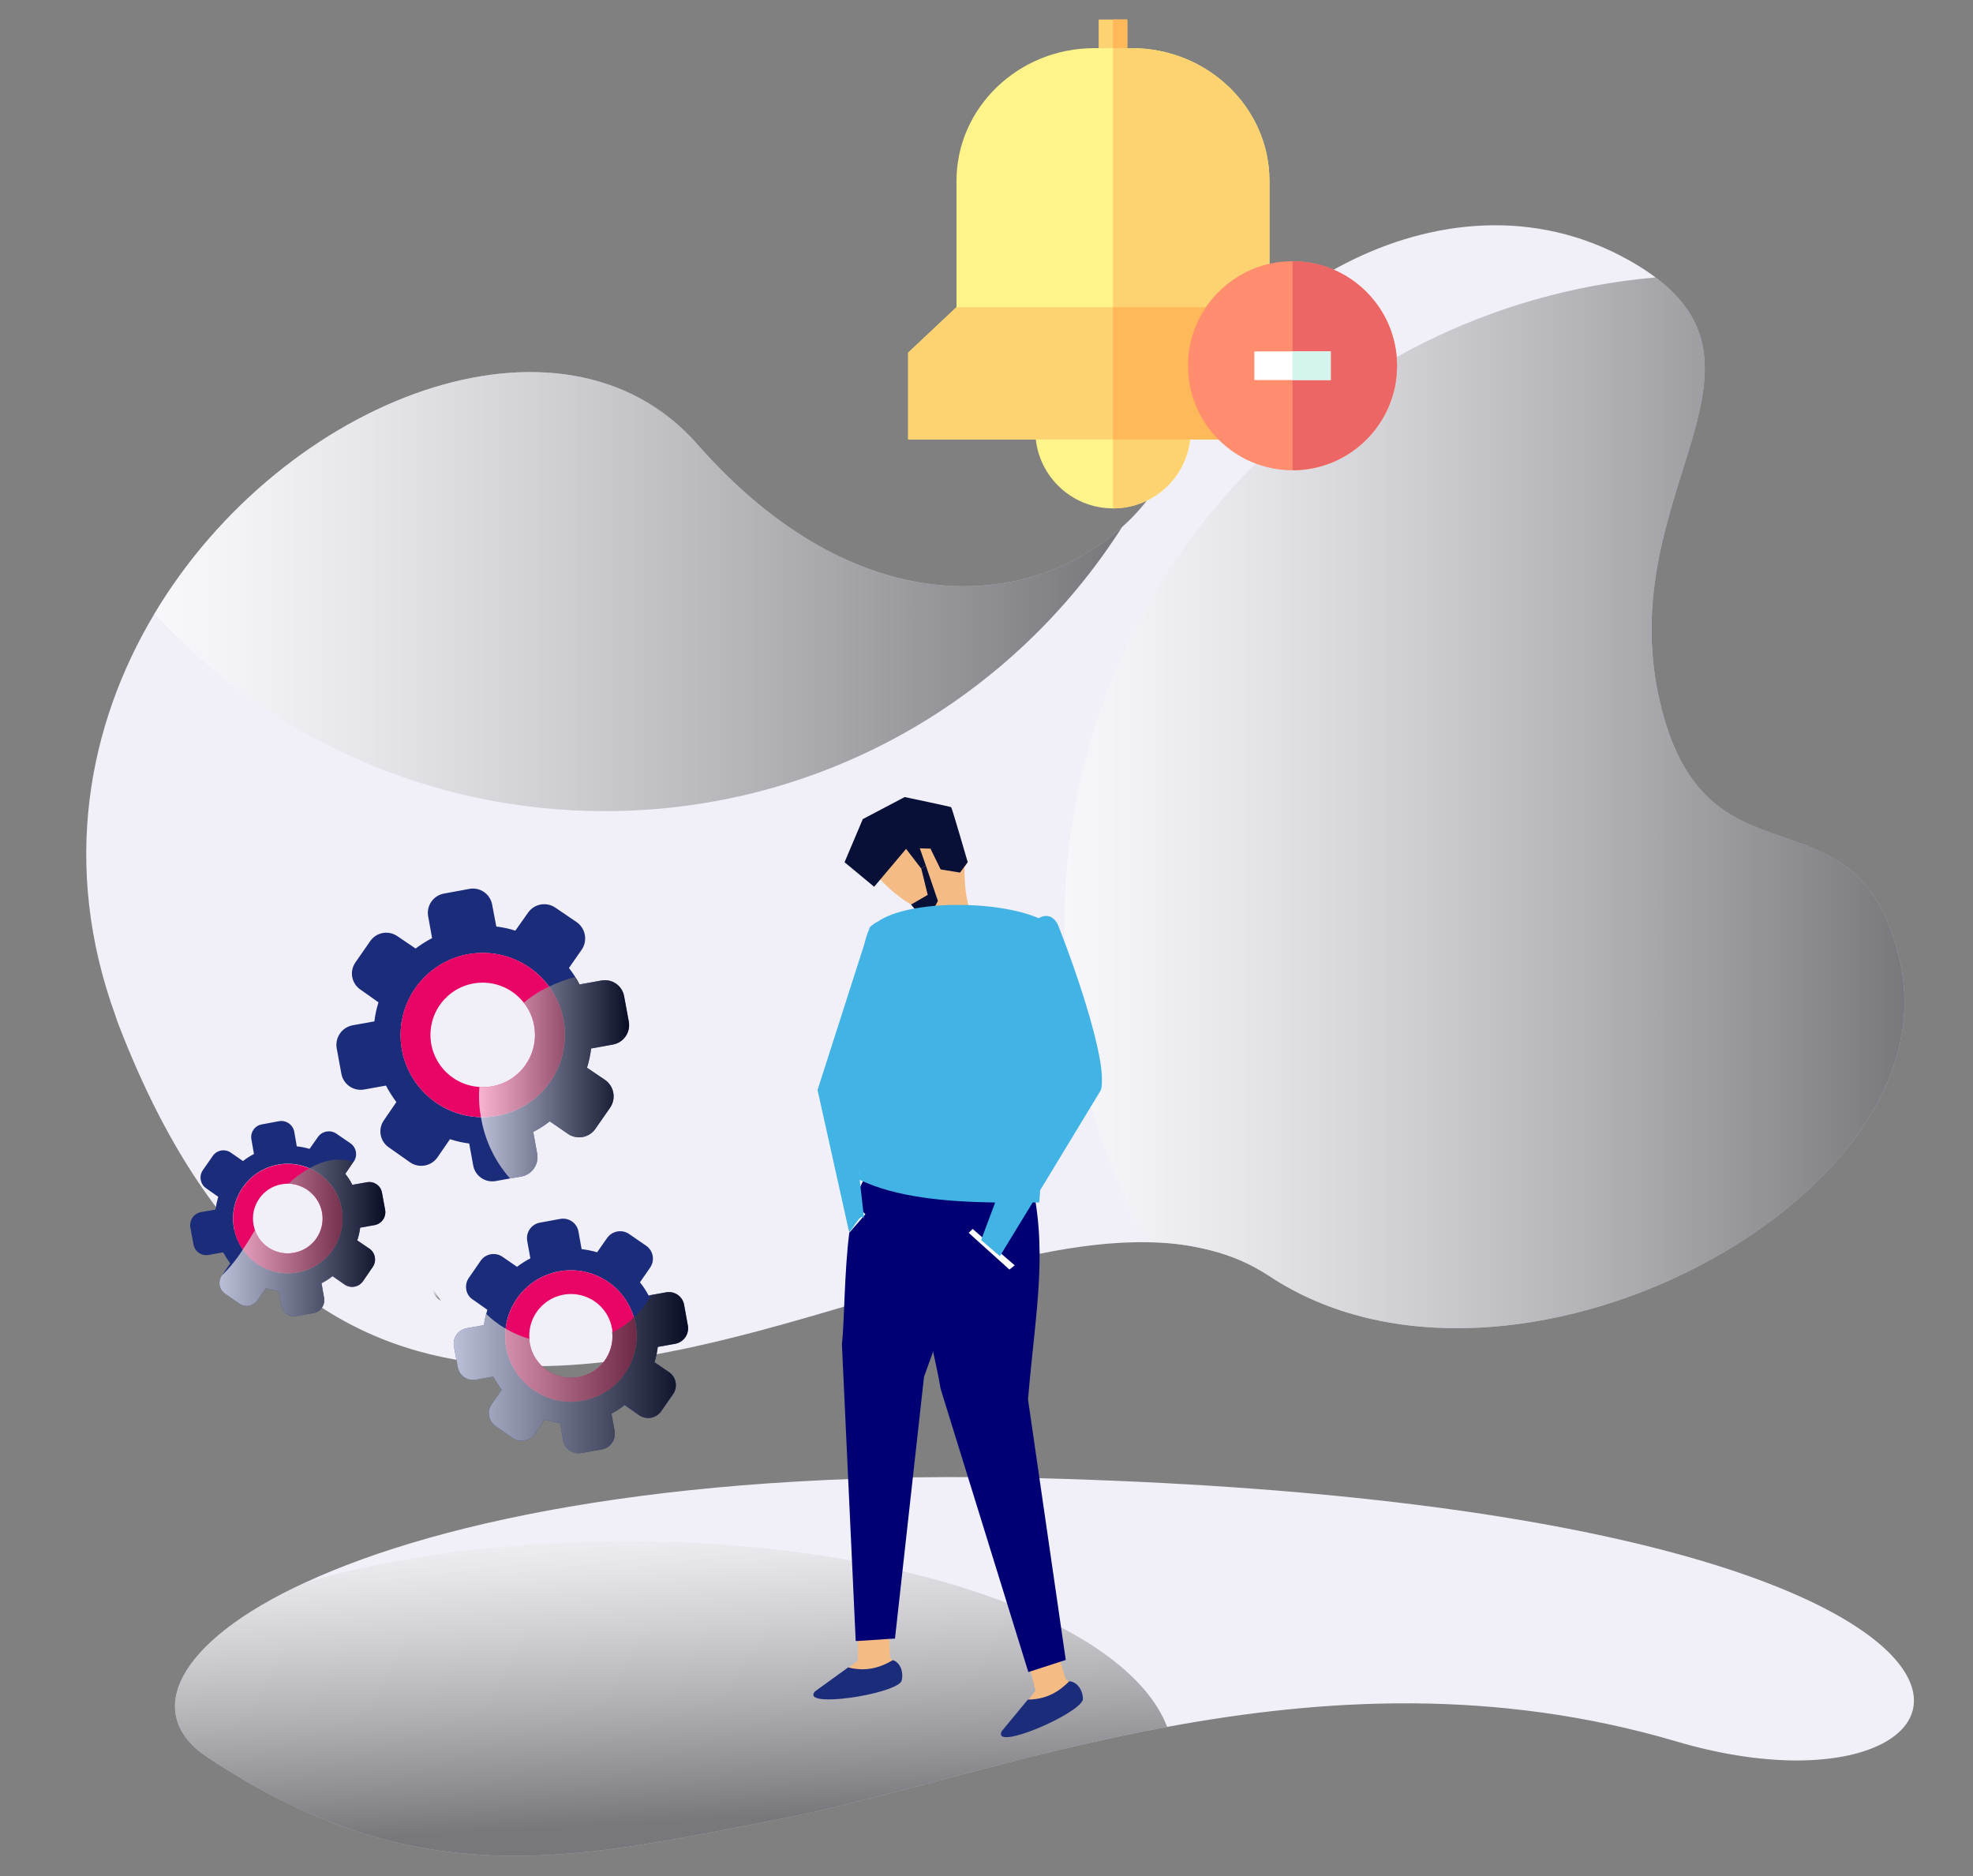 <?xml version="1.0" encoding="utf-8"?>
<!-- Generator: Adobe Illustrator 25.1.0, SVG Export Plug-In . SVG Version: 6.00 Build 0)  -->
<svg version="1.1" id="Calque_1" xmlns="http://www.w3.org/2000/svg" xmlns:xlink="http://www.w3.org/1999/xlink" x="0px" y="0px"
	 viewBox="0 0 580.198 551.749" style="enable-background:new 0 0 580.198 551.749;" xml:space="preserve">
<rect x="0" y="0" width="580.198" height="551.749" fill="#808080" stroke="none"/>
<style type="text/css">
	.st0{fill:#F1EFF8;}
	.st1{opacity:0.5;fill:url(#Tracé_8251_1_);enable-background:new    ;}
	.st2{opacity:0.5;fill:url(#Tracé_8253_1_);enable-background:new    ;}
	.st3{opacity:0.5;fill:url(#Tracé_8254_1_);enable-background:new    ;}
	.st4{fill:#F4BC84;}
	.st5{fill:#1B2C7B;}
	.st6{fill:#000074;}
	.st7{fill:#091038;}
	.st8{fill:#FFFFFF;}
	.st9{fill:#42B3E5;}
	.st10{fill:#E90566;}
	.st11{opacity:0.7;fill:url(#Tracé_8282_1_);enable-background:new    ;}
	.st12{opacity:0.7;fill:url(#Tracé_8283_1_);enable-background:new    ;}
	.st13{opacity:0.7;fill:url(#Tracé_8284_1_);enable-background:new    ;}
	.st14{opacity:0.7;fill:url(#Tracé_8285_1_);enable-background:new    ;}
	.st15{fill:#FCD370;}
	.st16{fill:#FFB85A;}
	.st17{fill:#FFF48A;}
	.st18{fill:#FF8D6E;}
	.st19{fill:#ED6666;}
	.st20{fill:#D4F4EE;}
</style>
<g id="Groupe_3242" transform="translate(-109.042 -732.065)">
	<g id="Groupe_3097" transform="translate(-1124.717 592.16)">
		<g id="Partnership_Strategic" transform="translate(1233.76 242)">
			<g id="Groupe_3074">
				<g id="Groupe_3072" transform="translate(44.033 621.154)">
					<path id="Tracé_8250" class="st0" d="M448.899-211.176c-53.434-15.743-104.118-12.682-149.703-4.257
						c-43.856,8.114-82.965,21.241-115.203,27.36c-56.671,10.775-104.295,23.413-167.22-18.581
						c-18.845-12.593-9.223-33.7,29.09-51.305c40.309-18.625,112.367-33.435,216.486-30.597
						C581.531-279.909,549.914-181.334,448.899-211.176z"/>
					
						<linearGradient id="Tracé_8251_1_" gradientUnits="userSpaceOnUse" x1="146.223" y1="-346.16" x2="146.322" y2="-346.767" gradientTransform="matrix(492.352 0 0 -156.181 -71874.148 -54347.016)">
						<stop  offset="0" style="stop-color:#FFFFFF"/>
						<stop  offset="0.085" style="stop-color:#F5F5F5"/>
						<stop  offset="0.229" style="stop-color:#DADADA"/>
						<stop  offset="0.413" style="stop-color:#AFAFAF"/>
						<stop  offset="0.631" style="stop-color:#747474"/>
						<stop  offset="0.876" style="stop-color:#292929"/>
						<stop  offset="1" style="stop-color:#000000"/>
					</linearGradient>
					<path id="Tracé_8251" class="st1" d="M299.195-215.434c-43.856,8.114-82.965,21.241-115.203,27.36
						c-56.671,10.775-104.295,23.413-167.22-18.581c-18.845-12.593-9.223-33.7,29.09-51.305
						c26.43-7.627,58.889-12.106,93.964-12.106C220.53-270.065,287.355-246.342,299.195-215.434z"/>
				</g>
				<g id="Groupe_3073">
					<path id="Tracé_8252" class="st0" d="M373.248,273.133c-5.267-3.469-11.084-6.018-17.205-7.539
						c-6.012-1.554-12.194-2.359-18.403-2.395c-20.089-0.399-42.969,5.366-67.136,12.373c-6.961,1.995-13.967,4.079-21.107,6.208
						c-34.321,10.199-70.373,20.22-104.163,17.382c-20.31-1.684-39.823-7.982-57.691-21.772
						c-20.044-15.344-37.959-40.042-52.592-77.957c-0.356-0.93-0.711-1.862-0.976-2.792c-16.053-43.989-8.204-85.45,11.441-118.264
						c38.002-63.545,120.126-94.852,159.637-49.843c46.959,53.435,98.132,48.556,124.915,24.345
						c7.528-6.663,13.184-15.177,16.408-24.7c13.571-41.327,80.084-85.715,135.16-52.281c1.951,1.198,3.724,2.396,5.322,3.592
						c37.69,28.292-11.663,65.229,0.93,123.275c13.081,60.529,58.579,22.748,70.994,78.224
						C574.347,250.784,444.022,320.048,373.248,273.133z"/>
					
						<linearGradient id="Tracé_8253_1_" gradientUnits="userSpaceOnUse" x1="189.603" y1="273.42" x2="190.196" y2="273.42" gradientTransform="matrix(416.855 0 0 -521.405 -78724.133 142696.375)">
						<stop  offset="0" style="stop-color:#FFFFFF"/>
						<stop  offset="0.085" style="stop-color:#F5F5F5"/>
						<stop  offset="0.229" style="stop-color:#DADADA"/>
						<stop  offset="0.413" style="stop-color:#AFAFAF"/>
						<stop  offset="0.631" style="stop-color:#747474"/>
						<stop  offset="0.876" style="stop-color:#292929"/>
						<stop  offset="1" style="stop-color:#000000"/>
					</linearGradient>
					<path id="Tracé_8253" class="st2" d="M373.248,273.133c-5.267-3.469-11.084-6.018-17.204-7.539
						c-6.012-1.554-12.194-2.359-18.404-2.395c-14.634-25.876-22.988-54.826-24.388-84.521c-0.133-3.06-0.222-6.163-0.222-9.268
						c0-99.639,76.404-181.409,173.828-189.924c37.69,28.292-11.664,65.229,0.93,123.275c13.081,60.529,58.579,22.748,70.994,78.224
						C574.346,250.784,444.021,320.048,373.248,273.133z"/>
					
						<linearGradient id="Tracé_8254_1_" gradientUnits="userSpaceOnUse" x1="190.039" y1="273.244" x2="190.631" y2="273.244" gradientTransform="matrix(480.17 0 0 -217.857 -91205.5 59600)">
						<stop  offset="0" style="stop-color:#FFFFFF"/>
						<stop  offset="0.085" style="stop-color:#F5F5F5"/>
						<stop  offset="0.229" style="stop-color:#DADADA"/>
						<stop  offset="0.413" style="stop-color:#AFAFAF"/>
						<stop  offset="0.631" style="stop-color:#747474"/>
						<stop  offset="0.876" style="stop-color:#292929"/>
						<stop  offset="1" style="stop-color:#000000"/>
					</linearGradient>
					<path id="Tracé_8254" class="st3" d="M329.968,52.878c-32.017,50.241-88.198,83.544-152.143,83.544
						c-50.323,0.071-98.363-20.989-132.409-58.046c38.002-63.545,120.126-94.852,159.637-49.844
						C252.014,81.968,303.186,77.09,329.968,52.878z"/>
				</g>
			</g>
			<g id="Groupe_3086" transform="translate(360.808 283.736)">
				<g id="Groupe_3085" transform="translate(0)">
					<g id="Groupe_3079" transform="translate(51.648 185.758)">
						<g id="Groupe_3078" transform="translate(41.436 242.008)">
							<path id="Tracé_8261" class="st4" d="M-150.993-322.885l1.618,6.409l-6.071,7.882l18.124-7.966l-3.245-3.49l-1.704-5.661
								L-150.993-322.885z"/>
							<path id="Tracé_8262" class="st5" d="M-139.435-319.21c-3.042,3.035-6.684,5.346-12.201,5.393l-7.686,9.304
								c-2.894,5.972,22.562-4.929,23.867-9.267C-135.302-316.041-136.852-319.042-139.435-319.21z"/>
						</g>
						<path id="Tracé_8263" class="st6" d="M-109.802-227.121c5.844,22.645,1.938,39.957-0.347,67.055l11.101,76.594l-11.008,3.569
							l-25.8-83.321c-2.109-13.385-11.685-44.531-3.674-53.21L-109.802-227.121z"/>
					</g>
					<g id="Groupe_3081" transform="translate(0 178.361)">
						<g id="Groupe_3080" transform="translate(0 238.072)">
							<path id="Tracé_8264" class="st4" d="M-108.484-320.556l-0.049,6.61l-7.86,6.099l19.546-3.146l-2.261-4.195l-0.223-5.908
								L-108.484-320.556z"/>
							<path id="Tracé_8265" class="st5" d="M-98.225-314.087c-3.709,2.17-7.815,3.49-13.165,2.144l-9.783,7.069
								c-4.305,5.051,23.077,0.912,25.432-2.957C-95.021-309.98-95.765-313.274-98.225-314.087z"/>
						</g>
						<path id="Tracé_8266" class="st6" d="M-71.856-224.108c-0.085,23.439-8.186,39.211-17.234,64.805l-8.534,76.957l-1.723,0.085
							l-9.136,0.603h-0.688l-4.052-87.123c0.776-7.585,0.69-21.201,2.155-32.834v-0.087c0.173-1.034,0.346-2.068,0.518-3.102
							c1.206-7.585,3.36-13.961,7.239-16.374L-71.856-224.108z"/>
					</g>
					<g id="Groupe_3082" transform="translate(15.49)">
						<path id="Tracé_8268" class="st4" d="M-104.107-117.114c1.546-1.659,1.6-7.312,1.859-12.428l9.559-1.238
							c0.038,4.779,0.367,9.185,1.607,12.403C-95.178-113.146-102.627-112.856-104.107-117.114z"/>
						<path id="Tracé_8269" class="st4" d="M-103.95-118.102c4.355-0.796,8.682-8.425,12.225-14.202l-16.749-18.273l-14.921,14.028
							C-121.106-128.364-108.445-118.361-103.95-118.102z"/>
						<path id="Tracé_8270" class="st7" d="M-93.983-129.24l-5.702-0.924l-2.99-6.123l-3.127-0.082l1.766,5.048l-1.334,0.942
							l-4.481-5.839l-9.39,11.15l-8.699-7.216l5.361-12.682l12.319-6.483c0,0,13.439,2.82,13.667,2.974
							c0.228,0.153,4.869,16.166,4.869,16.166L-93.983-129.24z"/>
					</g>
					<path id="Tracé_8271" class="st8" d="M-74.785-24.448l12.363,10.704l-1.541,1.239l-11.978-10.792L-74.785-24.448z"/>
					<path id="Tracé_8272" class="st8" d="M-106.326-28.77l-4.741,5.428c0.173-1.034,0.346-2.068,0.518-3.102l3.103-3.447
						L-106.326-28.77z"/>
					<path id="Tracé_8275" class="st7" d="M-89.88-130.378l1.885,7.696l-4.897,2.845l2.589,3.119l3.266-0.292l2.032-3.902
						l-3.541-10.404L-89.88-130.378z"/>
					<path id="Union_4" class="st9" d="M-72.287-21.186l4.113-11.036c-15.106-0.237-29.156-1.608-39.807-6.654l1.292,11.632
						c-0.324-1.778-1.513-0.222-2.597,1.334c-0.994,1.426-1.9,2.852-1.97,1.712l-9.136-41.11l13.685-42.653
						c0.317-1.314,0.706-2.609,1.165-3.881c0.059-0.104,0.118-0.207,0.178-0.309l0.31-0.965c0.671-0.693,1.458-1.261,2.327-1.679
						c9.373-6.471,35.032-6.351,47.333-1.044c2.141-1.168,4.247-0.882,5.675,1.92c7.114,17.943,13.247,38.409,12.938,45.69
						c0.053,1.467-0.082,2.554-0.434,3.177l-17.712,29.212l-0.269,3.6c-0.648,0.009-1.295,0.017-1.941,0.024l-9.635,15.769
						L-72.287-21.186z M-108.188-40.747c0.036-0.071,0.073-0.144,0.108-0.214c-0.043,0.009-0.087,0.014-0.13,0.014L-108.188-40.747z
						"/>
				</g>
			</g>
		</g>
		<g id="Groupe_3096" transform="translate(1285.324 571.126)">
			<g id="Groupe_3089" transform="translate(0 115.33)">
				<g id="Groupe_3088">
					<g id="Groupe_3087">
						<path id="Tracé_8276" class="st5" d="M58.627-186.305c2.085-0.404,3.452-2.416,3.061-4.504l-0.925-5.025
							c-0.357-2.055-2.311-3.431-4.366-3.075c-0.026,0.005-0.052,0.009-0.078,0.014l-4.273,0.751
							c-0.569-1.152-1.266-2.237-2.078-3.233l2.37-3.466l0.114-0.114c1.213-1.741,0.802-4.134-0.923-5.37l-4.216-2.887
							c-1.762-1.174-4.137-0.74-5.37,0.981l-2.482,3.522c-1.224-0.371-2.481-0.623-3.753-0.751l-0.751-4.33
							c-0.412-2.08-2.418-3.443-4.504-3.06l-4.967,0.924c-2.059,0.325-3.466,2.258-3.141,4.317c0.007,0.043,0.014,0.085,0.022,0.128
							l0.751,4.273c-1.144,0.584-2.227,1.281-3.233,2.08l-3.579-2.484c-1.733-1.197-4.109-0.762-5.306,0.972
							c-0.002,0.003-0.005,0.007-0.007,0.01l-2.888,4.157c-1.217,1.725-0.806,4.11,0.919,5.327c0.021,0.015,0.042,0.029,0.063,0.043
							l3.522,2.484c-0.357,1.23-0.627,2.485-0.808,3.753l-4.273,0.751c-2.091,0.403-3.477,2.404-3.118,4.504l0.925,5.023
							c0.384,2.071,2.372,3.441,4.445,3.061l4.274-0.751c0.625,1.12,1.319,2.2,2.078,3.234l-2.426,3.522
							c0,0.059,0,0.059-0.059,0.119c-1.176,1.723-0.737,4.072,0.982,5.255l4.215,2.945c1.734,1.197,4.109,0.761,5.305-0.972
							c0.002-0.003,0.004-0.006,0.007-0.01l2.484-3.58c1.222,0.404,2.478,0.694,3.753,0.866l0.751,4.215
							c0.381,2.104,2.395,3.5,4.499,3.119c0.002,0,0.003-0.001,0.005-0.001l5.023-0.866c2.085-0.404,3.452-2.416,3.061-4.504
							l-0.75-4.273c1.152-0.57,2.237-1.267,3.234-2.078l3.58,2.482c1.758,1.194,4.148,0.757,5.37-0.981l2.887-4.216
							c1.193-1.758,0.756-4.148-0.982-5.37l-3.58-2.424c0.403-1.222,0.693-2.478,0.866-3.753L58.627-186.305z M35.934-172.39
							c-6.223,1.167-12.547-1.461-16.109-6.696c-1.307-1.866-2.194-3.994-2.599-6.237c-1.609-8.749,4.178-17.145,12.926-18.755
							c8.749-1.609,17.145,4.178,18.755,12.926s-4.178,17.145-12.926,18.755c-0.015,0.003-0.031,0.006-0.046,0.008V-172.39z"/>
						<path id="Tracé_8277" class="st10" d="M48.926-191.042c-0.968-5.331-4.546-9.821-9.527-11.953
							c-8.163-3.498-17.616,0.284-21.114,8.448c-3.498,8.163,0.285,17.616,8.448,21.114c2.898,1.242,6.098,1.604,9.201,1.042
							C44.664-173.966,50.475-182.307,48.926-191.042z M34.895-178.165c-4.946,0.943-9.837-1.881-11.491-6.637
							c-0.162-0.512-0.297-1.033-0.404-1.559c-1.034-5.561,2.635-10.907,8.196-11.942c0.021-0.004,0.041-0.008,0.062-0.011
							c0.668-0.113,1.343-0.171,2.02-0.174c4.877,0.158,8.986,3.69,9.875,8.487C44.134-184.453,40.44-179.158,34.895-178.165
							L34.895-178.165z"/>
					</g>
				</g>
			</g>
			<g id="Groupe_3092" transform="translate(130.793 163.79)">
				<g id="Groupe_3091">
					<g id="Groupe_3090">
						<path id="Tracé_8278" class="st5" d="M16.223-199.864c2.495-0.476,4.143-2.87,3.695-5.37l-1.098-6.063
							c-0.429-2.476-2.784-4.134-5.26-3.705c-0.018,0.003-0.035,0.006-0.053,0.009l-4.445,0.808l-0.693,0.119
							c-0.711-1.374-1.563-2.671-2.541-3.869l3.002-4.33c1.442-2.091,0.927-4.953-1.154-6.41l-5.024-3.464
							c-2.11-1.447-4.99-0.932-6.468,1.156l-2.945,4.215c-1.492-0.436-3.019-0.745-4.563-0.924l-0.923-5.139
							c-0.424-2.499-2.794-4.181-5.293-3.757c-0.007,0.001-0.014,0.002-0.021,0.004l-6.004,1.096c-2.519,0.447-4.2,2.851-3.755,5.37
							l0.925,5.14c-1.375,0.718-2.688,1.548-3.925,2.482l-4.274-2.945c-2.091-1.441-4.953-0.925-6.409,1.156l-3.466,5.023
							c-0.654,0.922-0.942,2.054-0.808,3.176c0.125,1.322,0.848,2.513,1.964,3.233l0.519,0.347l3.753,2.655
							c-0.116,0.405-0.23,0.808-0.345,1.214c-0.306,1.076-0.519,2.177-0.635,3.29l-5.14,0.924c-2.502,0.461-4.157,2.863-3.696,5.365
							c0,0.002,0.001,0.003,0.001,0.005l1.098,6.005c0.423,2.498,2.791,4.18,5.289,3.757c0.008-0.001,0.015-0.003,0.023-0.004
							l5.139-0.924c0.725,1.352,1.555,2.646,2.482,3.869l-2.945,4.273c-1.451,2.087-0.936,4.956,1.152,6.408
							c0.001,0.001,0.003,0.002,0.004,0.003l5.025,3.519c2.091,1.442,4.954,0.927,6.411-1.154l3.002-4.274
							c1.465,0.477,2.974,0.806,4.504,0.982l0.923,5.139c0.472,2.515,2.894,4.171,5.409,3.699c0.006-0.001,0.013-0.002,0.019-0.004
							l5.947-1.039c2.532-0.458,4.214-2.882,3.756-5.414c-0.001-0.005-0.002-0.01-0.003-0.014l-0.923-5.081
							c1.366-0.725,2.66-1.575,3.867-2.541l4.274,3.003c2.111,1.436,4.983,0.923,6.467-1.156l3.522-5.081
							c1.44-2.091,0.925-4.952-1.154-6.408l-4.33-2.945c0.464-1.468,0.792-2.976,0.98-4.504L16.223-199.864z M-11.032-183.117
							c-10.506,1.897-20.562-5.082-22.459-15.588c0-0.001,0-0.002-0.001-0.003c-0.346-1.847-0.404-3.736-0.174-5.6
							c1.184-10.6,10.737-18.233,21.336-17.049c7.714,0.862,14.162,6.258,16.37,13.699c0.226,0.679,0.4,1.374,0.519,2.08
							c1.899,10.506-5.078,20.561-15.584,22.46C-11.027-183.118-11.029-183.117-11.032-183.117z"/>
						<path id="Tracé_8279" class="st10" d="M4.556-205.58c-0.119-0.706-0.293-1.401-0.519-2.08
							c-3.038-10.224-13.789-16.049-24.012-13.012c-7.436,2.21-12.829,8.654-13.692,16.364c-0.231,1.865-0.172,3.753,0.174,5.6
							c1.897,10.508,11.953,17.488,22.461,15.591c10.508-1.897,17.488-11.953,15.591-22.461L4.556-205.58z M-12.305-190.048
							c-6.661,1.194-13.036-3.219-14.264-9.874c-0.066-0.459-0.104-0.922-0.114-1.386c-0.512-6.752,4.547-12.64,11.299-13.152
							c6.305-0.478,11.939,3.918,13.01,10.149c0.077,0.361,0.097,0.731,0.059,1.098c0.623,6.324-3.729,12.06-9.987,13.165
							L-12.305-190.048z"/>
					</g>
				</g>
			</g>
			<g id="Groupe_3095" transform="translate(72.56)">
				<g id="Groupe_3094">
					<g id="Groupe_3093">
						<path id="Tracé_8280" class="st5" d="M56.117-124.066c3.133-0.57,5.22-3.559,4.677-6.696l-1.386-7.507
							c-0.559-3.116-3.538-5.189-6.654-4.63c-0.014,0.003-0.028,0.005-0.042,0.008l-6.41,1.154c-0.367-0.762-0.791-1.495-1.27-2.193
							c-0.569-0.917-1.186-1.804-1.848-2.655l3.753-5.37c1.79-2.64,1.15-6.226-1.444-8.084l-6.293-4.273
							c-2.619-1.802-6.201-1.158-8.027,1.444l-3.753,5.313c-1.822-0.587-3.698-0.994-5.6-1.214l-1.214-6.408
							c-0.549-3.119-3.515-5.21-6.637-4.677l-7.507,1.386c-3.133,0.546-5.23,3.529-4.684,6.662c0.002,0.012,0.004,0.023,0.006,0.034
							l1.156,6.41c-1.699,0.883-3.321,1.907-4.849,3.06l-5.37-3.639c-2.601-1.796-6.164-1.15-7.969,1.445l-4.331,6.235
							c-1.826,2.566-1.226,6.127,1.34,7.954c0.034,0.024,0.069,0.048,0.104,0.072l5.313,3.755c-0.581,1.824-0.987,3.699-1.212,5.6
							l-6.41,1.154c-3.118,0.593-5.194,3.565-4.677,6.696l1.387,7.566c0.585,3.117,3.575,5.179,6.696,4.618l6.409-1.154
							c0.896,1.691,1.919,3.312,3.06,4.849l-3.637,5.313c-1.828,2.559-1.235,6.116,1.324,7.944c0.039,0.028,0.079,0.056,0.12,0.083
							l6.237,4.388c2.62,1.794,6.195,1.151,8.026-1.444l3.695-5.37c1.842,0.599,3.737,1.024,5.658,1.27l1.156,6.352
							c0.509,3.106,3.439,5.212,6.545,4.703c0.051-0.008,0.101-0.017,0.151-0.027l4.158-0.751l3.348-0.577
							c3.142-0.59,5.211-3.614,4.622-6.756l-1.156-6.351c1.716-0.876,3.341-1.921,4.851-3.118l5.371,3.695
							c2.621,1.79,6.193,1.147,8.026-1.444l4.385-6.295c1.79-2.64,1.15-6.226-1.444-8.084l-5.372-3.633
							c0.581-1.844,0.987-3.739,1.214-5.659L56.117-124.066z M22.106-103.105c-1.582,0.278-3.185,0.413-4.791,0.404
							C3.977-102.993-6.6-114.042-6.309-127.38c0.291-13.338,11.34-23.915,24.679-23.624c7.525,0.164,14.543,3.826,18.982,9.905
							c2.195,2.923,3.66,6.328,4.273,9.931C43.962-118.035,35.233-105.484,22.106-103.105L22.106-103.105z"/>
						<path id="Tracé_8281" class="st10" d="M41.623-131.172c-0.613-3.603-2.078-7.008-4.272-9.93
							c-7.863-10.784-22.979-13.153-33.764-5.29s-13.153,22.979-5.29,33.764c4.443,6.094,11.477,9.765,19.018,9.924
							c1.606,0.009,3.21-0.126,4.792-0.404C35.234-105.488,43.961-118.038,41.623-131.172z M20.547-111.771
							c-1.217,0.23-2.461,0.288-3.694,0.174c-8.46-0.528-14.891-7.814-14.363-16.275c0.528-8.46,7.814-14.891,16.275-14.363
							c4.38,0.273,8.434,2.409,11.137,5.866c1.59,1.97,2.644,4.318,3.061,6.815c1.467,8.336-4.085,16.289-12.416,17.785
							L20.547-111.771z"/>
					</g>
				</g>
			</g>
			
				<linearGradient id="Tracé_8282_1_" gradientUnits="userSpaceOnUse" x1="138.507" y1="-54.491" x2="139.1" y2="-54.491" gradientTransform="matrix(82.291 0 0 -77.711 -11384.878 -4301.789)">
				<stop  offset="0" style="stop-color:#FFFFFF"/>
				<stop  offset="0.256" style="stop-color:#C1C1C1"/>
				<stop  offset="0.845" style="stop-color:#292929"/>
				<stop  offset="1" style="stop-color:#000000"/>
			</linearGradient>
			<path id="Tracé_8282" class="st11" d="M54.355-70.223c-0.173,1.275-0.463,2.531-0.866,3.753l3.58,2.424
				c1.738,1.222,2.175,3.612,0.982,5.37l-2.887,4.216c-1.222,1.738-3.613,2.174-5.37,0.981l-3.58-2.482
				c-0.997,0.812-2.082,1.509-3.234,2.078l0.75,4.273c0.391,2.087-0.976,4.099-3.061,4.504l-5.023,0.866
				c-2.103,0.384-4.119-1.01-4.503-3.113c0-0.002-0.001-0.003-0.001-0.005l-0.751-4.215c-1.275-0.173-2.531-0.463-3.753-0.866
				l-2.484,3.58c-1.191,1.737-3.565,2.18-5.303,0.989c-0.003-0.002-0.006-0.004-0.01-0.007l-4.215-2.945
				c-1.719-1.182-2.157-3.532-0.982-5.255c0.059-0.059,0.059-0.059,0.059-0.119c2.331-2.272,4.386-4.811,6.121-7.565
				c1.27-1.848,2.426-3.811,3.58-5.716c1.902,5.331,7.765,8.11,13.096,6.208c4.698-1.676,7.507-6.492,6.653-11.406
				c-0.889-4.798-4.997-8.329-9.874-8.487c1.839-1.757,3.896-3.271,6.121-4.504c4.157-2.37,8.661-3.35,12.935-1.848l-2.37,3.466
				c0.812,0.996,1.509,2.08,2.078,3.233l4.273-0.751c2.046-0.4,4.03,0.934,4.43,2.981c0.005,0.026,0.01,0.053,0.015,0.079
				l0.924,5.025c0.391,2.087-0.976,4.099-3.061,4.504L54.355-70.223z"/>
			
				<linearGradient id="Tracé_8283_1_" gradientUnits="userSpaceOnUse" x1="129.576" y1="-38.005" x2="130.169" y2="-38.005" gradientTransform="matrix(4.191 0 0 -6.041 -467.456 -280.12)">
				<stop  offset="0" style="stop-color:#FFFFFF"/>
				<stop  offset="0.256" style="stop-color:#C1C1C1"/>
				<stop  offset="0.845" style="stop-color:#292929"/>
				<stop  offset="1" style="stop-color:#000000"/>
			</linearGradient>
			<path id="Tracé_8283" class="st12" d="M77.567-49.088c-1.115-0.72-1.839-1.912-1.964-3.234c0.751,1.212,1.617,2.426,2.484,3.58
				L77.567-49.088z"/>
			
				<linearGradient id="Tracé_8284_1_" gradientUnits="userSpaceOnUse" x1="138.079" y1="-54.185" x2="138.671" y2="-54.185" gradientTransform="matrix(116.307 0 0 -79.976 -15977.64 -4361.129)">
				<stop  offset="0" style="stop-color:#FFFFFF"/>
				<stop  offset="0.256" style="stop-color:#C1C1C1"/>
				<stop  offset="0.845" style="stop-color:#292929"/>
				<stop  offset="1" style="stop-color:#000000"/>
			</linearGradient>
			<path id="Tracé_8284" class="st13" d="M141.874-35.149c-0.188,1.528-0.516,3.036-0.98,4.504l4.33,2.945
				c2.079,1.457,2.595,4.318,1.154,6.408l-3.522,5.081c-1.483,2.078-4.355,2.591-6.467,1.156l-4.274-3.003
				c-1.207,0.966-2.502,1.817-3.867,2.541l0.923,5.081c0.466,2.531-1.209,4.96-3.74,5.426c-0.004,0.001-0.009,0.002-0.013,0.002
				l-5.947,1.038c-2.513,0.483-4.942-1.163-5.425-3.676c-0.001-0.006-0.002-0.013-0.004-0.019l-0.923-5.139
				c-1.53-0.176-3.039-0.505-4.504-0.982l-3.002,4.274c-1.456,2.079-4.317,2.595-6.408,1.155l-5.023-3.522
				c-2.089-1.449-2.607-4.317-1.158-6.406c0.001-0.001,0.002-0.003,0.003-0.004l2.945-4.273c-0.927-1.223-1.756-2.517-2.482-3.869
				l-5.139,0.924c-2.496,0.436-4.872-1.234-5.308-3.73c-0.001-0.008-0.003-0.015-0.004-0.023l-1.098-6.005
				c-0.464-2.502,1.189-4.906,3.69-5.369c0.002,0,0.003-0.001,0.005-0.001l5.14-0.924c0.116-1.113,0.328-2.214,0.635-3.29
				c1.724,1.668,3.643,3.122,5.716,4.33c2.198,1.283,4.544,2.291,6.987,3.003c0.01,0.464,0.048,0.926,0.114,1.386
				c1.228,6.655,7.603,11.068,14.264,9.874c6.258-1.104,10.611-6.841,9.988-13.165c1.393-0.697,2.726-1.508,3.985-2.426
				c0.844-0.608,1.637-1.285,2.37-2.022c2.071-1.838,3.776-4.052,5.023-6.525l4.445-0.808c2.47-0.459,4.845,1.172,5.303,3.643
				c0.003,0.018,0.006,0.035,0.009,0.053l1.098,6.063c0.447,2.5-1.201,4.894-3.695,5.37L141.874-35.149z"/>
			
				<linearGradient id="Tracé_8285_1_" gradientUnits="userSpaceOnUse" x1="137.81" y1="-55.089" x2="138.403" y2="-55.089" gradientTransform="matrix(74.488 0 0 -99.973 -10175.886 -5621.723)">
				<stop  offset="0" style="stop-color:#FFFFFF"/>
				<stop  offset="0.256" style="stop-color:#C1C1C1"/>
				<stop  offset="0.845" style="stop-color:#292929"/>
				<stop  offset="1" style="stop-color:#000000"/>
			</linearGradient>
			<path id="Tracé_8285" class="st14" d="M122.268-122.912c-0.227,1.92-0.633,3.815-1.214,5.659l5.37,3.637
				c2.594,1.857,3.234,5.444,1.444,8.084l-4.385,6.295c-1.833,2.591-5.405,3.234-8.026,1.444l-5.37-3.695
				c-1.51,1.197-3.135,2.242-4.851,3.118l1.156,6.351c0.589,3.142-1.481,6.166-4.622,6.756l-3.348,0.577
				c-4.496-5.075-7.46-11.322-8.547-18.015c-0.558-2.929-0.713-5.921-0.462-8.892c1.233,0.114,2.477,0.056,3.694-0.174
				c8.331-1.496,13.882-9.448,12.415-17.784c-0.417-2.497-1.471-4.845-3.061-6.815c1.697-1.433,3.536-2.69,5.486-3.753
				c0.635-0.345,1.328-0.693,1.963-0.981c2.463-1.189,5.035-2.138,7.68-2.831c0.479,0.697,0.903,1.43,1.27,2.193l6.41-1.154
				c3.112-0.582,6.107,1.469,6.689,4.581c0.003,0.014,0.005,0.027,0.008,0.041l1.386,7.507c0.543,3.138-1.545,6.126-4.677,6.696
				L122.268-122.912z"/>
		</g>
	</g>
	<g id="Groupe_3152" transform="translate(516.905 732.065)">
		<g id="Groupe_3149">
			<path id="Tracé_8378" class="st15" d="M-84.784,5.74h8.423v12.635h-8.423V5.74z"/>
			<path id="Tracé_8379" class="st16" d="M-80.572,5.74h4.212v12.635h-4.212V5.74z"/>
			<path id="Tracé_8380" class="st17" d="M-57.736,126.665c-0.005,12.612-10.233,22.832-22.845,22.827
				c-12.605-0.005-22.822-10.222-22.827-22.827H-57.736z"/>
			<path id="Tracé_8381" class="st15" d="M-80.572,126.665h22.836c-0.014,12.606-10.23,22.822-22.836,22.836V126.665z"/>
			<path id="Tracé_8382" class="st17" d="M-20.343,103.702v25.518H-140.8v-25.518l14.213-13.376V53.212
				c0-21.531,18.167-39.049,40.501-39.049h11.029c22.334,0,40.5,17.518,40.5,39.049v37.114L-20.343,103.702z"/>
			<path id="Tracé_8383" class="st15" d="M-34.557,90.326V53.212c0-21.531-18.166-39.049-40.5-39.049h-5.515V129.22h60.228v-25.518
				L-34.557,90.326z"/>
			<path id="Tracé_8384" class="st15" d="M-20.343,103.702v25.518H-140.8v-25.518l14.213-13.376h92.032L-20.343,103.702z"/>
			<path id="Tracé_8385" class="st16" d="M-20.344,103.702v25.518h-60.228V90.326h46.015L-20.344,103.702z"/>
		</g>
		<g id="Groupe_3151" transform="translate(138.893 119.94)">
			<path id="Tracé_8386" class="st18" d="M-135.932-12.396c0.005,16.974-13.752,30.738-30.726,30.743
				c-16.974,0.005-30.738-13.752-30.743-30.726c-0.005-16.974,13.752-30.738,30.726-30.743c0.006,0,0.011,0,0.017,0
				C-149.696-43.103-135.951-29.358-135.932-12.396z"/>
			<path id="Tracé_8387" class="st19" d="M-135.932-12.396c-0.019,16.962-13.765,30.707-30.726,30.726v-61.452
				C-149.696-43.103-135.951-29.358-135.932-12.396z"/>
			<g id="Groupe_3150" transform="translate(32.897 44.742)">
				<path id="Tracé_8388" class="st8" d="M-210.786-61.35h22.46v8.423h-22.46V-61.35z"/>
			</g>
			<path id="Tracé_8389" class="st20" d="M-166.7-16.608h11.273v8.423H-166.7V-16.608z"/>
		</g>
	</g>
</g>
</svg>
